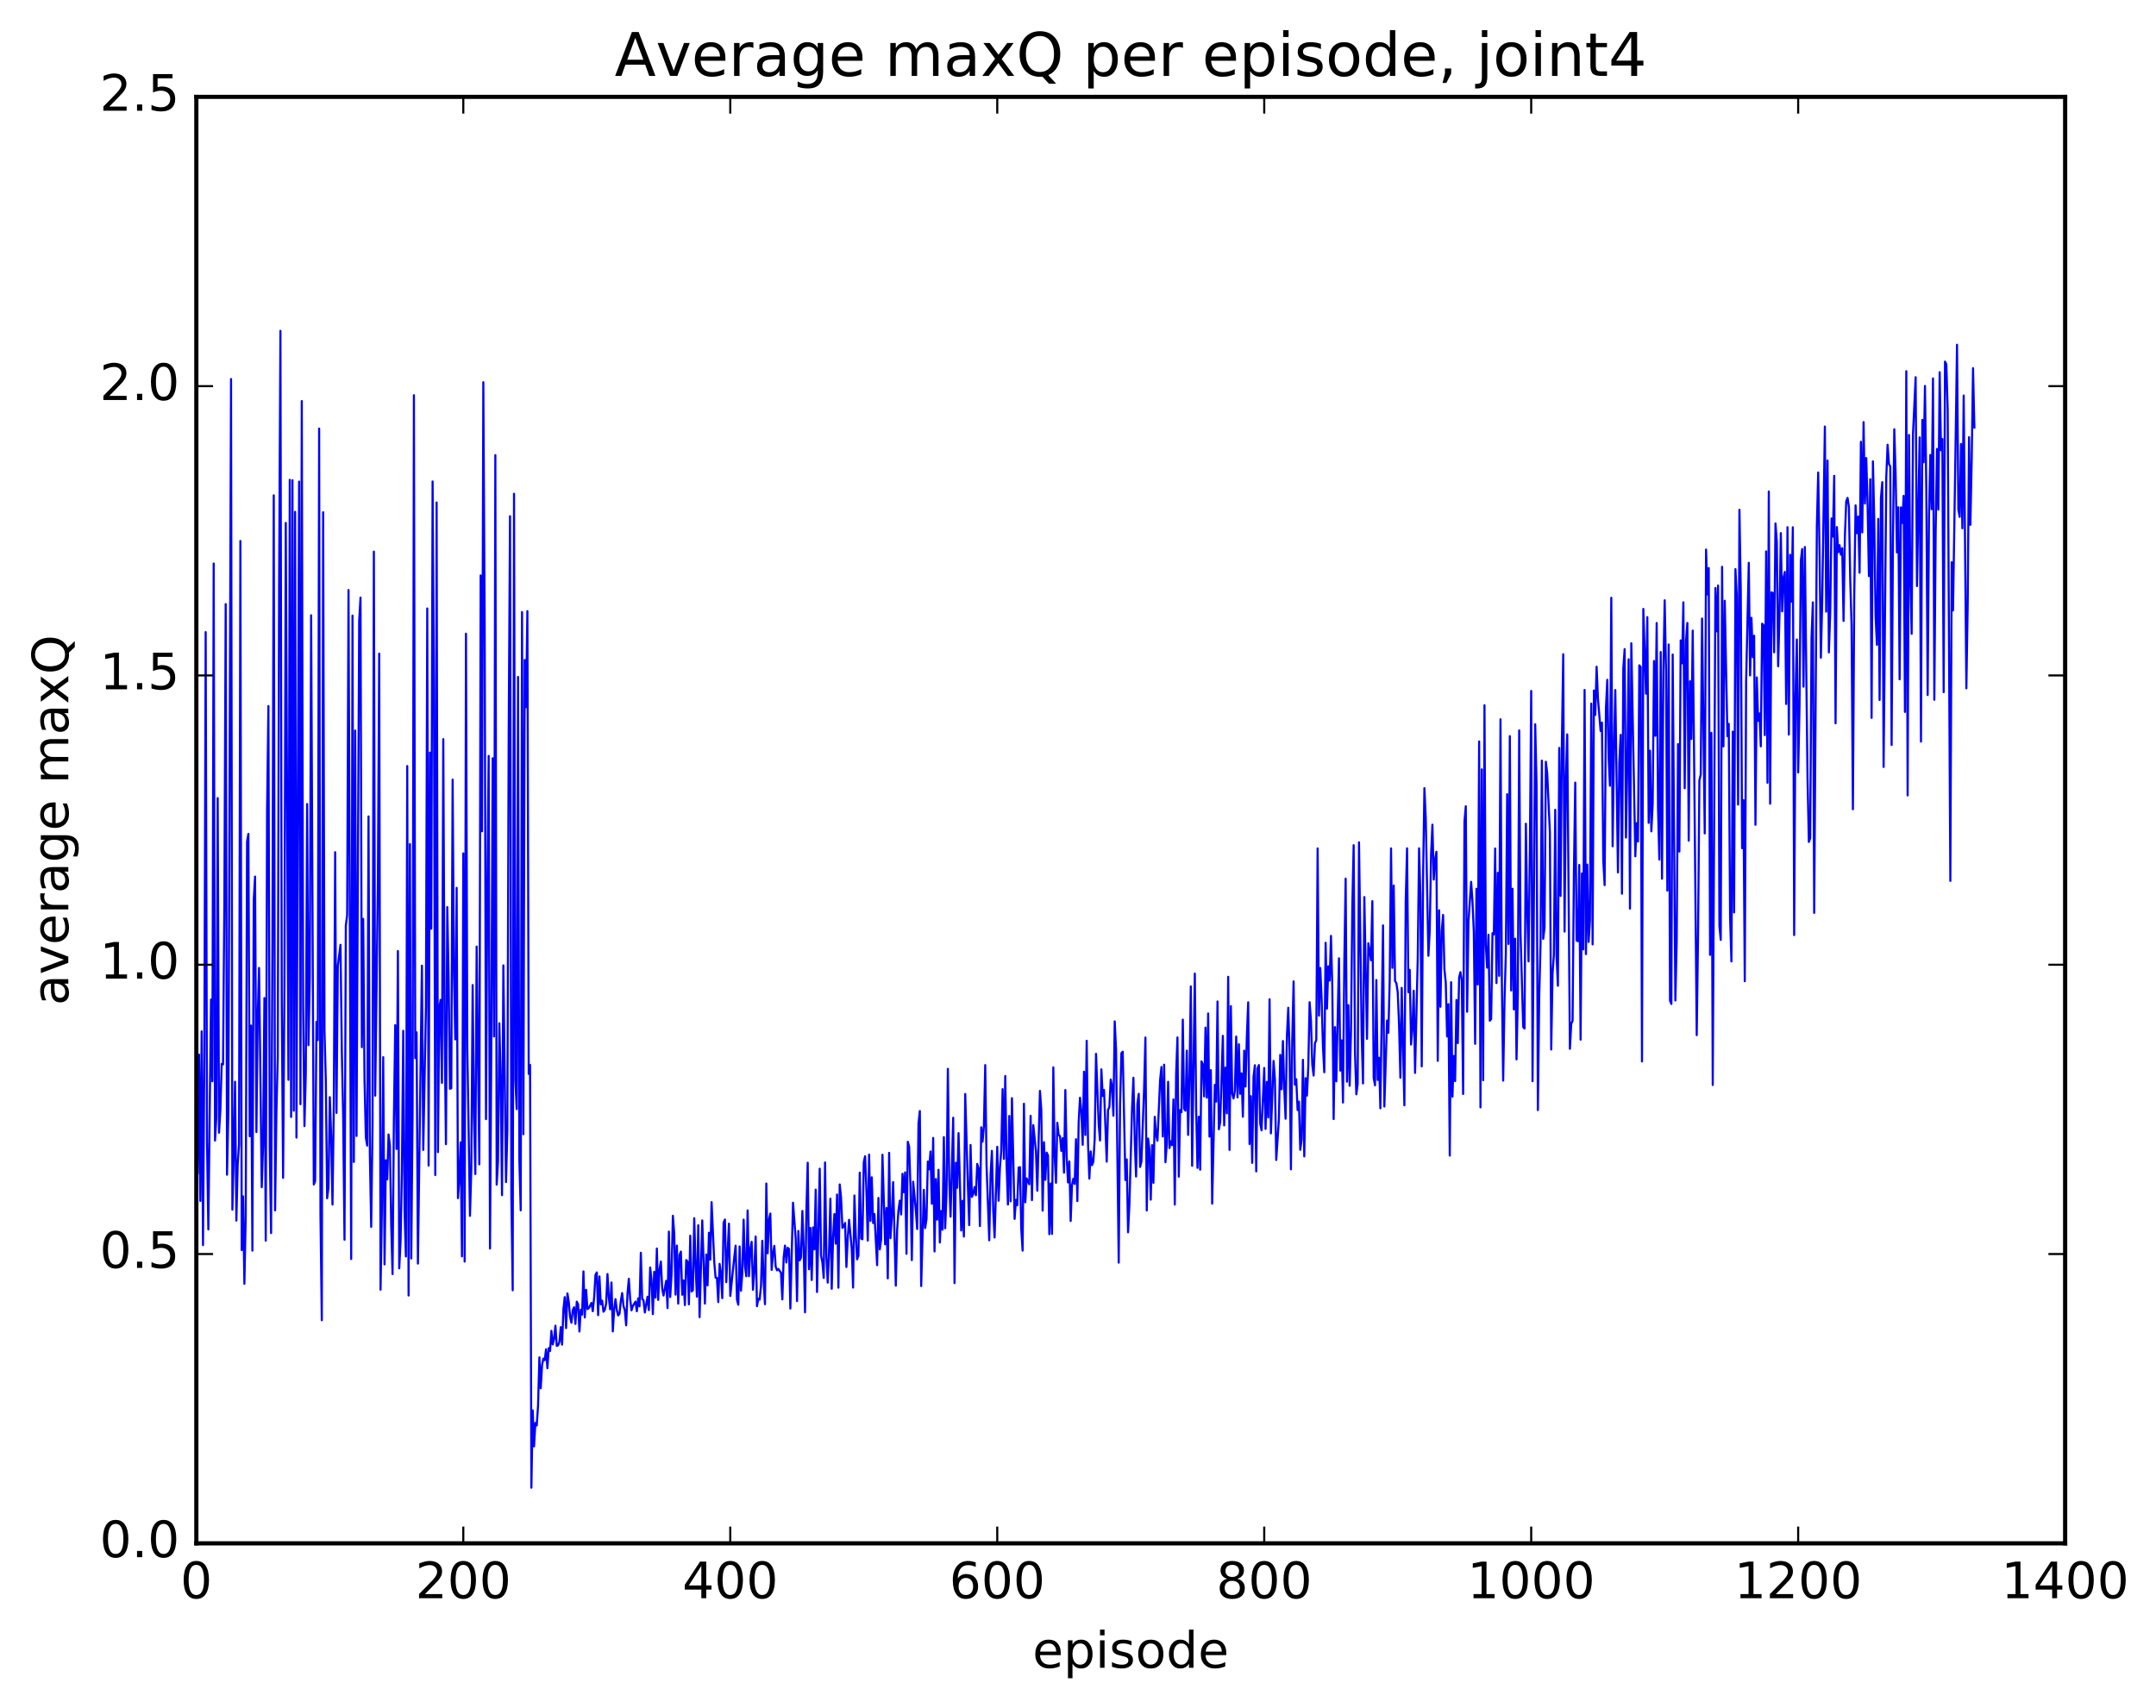 <?xml version="1.0" encoding="utf-8" standalone="no"?>
<!DOCTYPE svg PUBLIC "-//W3C//DTD SVG 1.1//EN"
  "http://www.w3.org/Graphics/SVG/1.1/DTD/svg11.dtd">
<!-- Created with matplotlib (http://matplotlib.org/) -->
<svg height="408pt" version="1.1" viewBox="0 0 515 408" width="515pt" xmlns="http://www.w3.org/2000/svg" xmlns:xlink="http://www.w3.org/1999/xlink">
 <defs>
  <style type="text/css">
*{stroke-linecap:butt;stroke-linejoin:round;stroke-miterlimit:100000;}
  </style>
 </defs>
 <g id="figure_1">
  <g id="patch_1">
   <path d="M 0 408.169 
L 515.768 408.169 
L 515.768 0 
L 0 0 
z
" style="fill:#ffffff;"/>
  </g>
  <g id="axes_1">
   <g id="patch_2">
    <path d="M 46.898 368.742 
L 493.298 368.742 
L 493.298 23.142 
L 46.898 23.142 
z
" style="fill:#ffffff;"/>
   </g>
   <g id="line2d_1">
    <path clip-path="url(#pce8f75bda6)" d="M 47.216 280.3 
L 47.535 251.983 
L 47.854 286.938 
L 48.173 246.424 
L 48.492 297.493 
L 48.811 251.693 
L 49.13 151.022 
L 49.448 272.758 
L 49.767 293.746 
L 50.405 238.815 
L 50.724 258.342 
L 51.043 134.637 
L 51.361 272.51 
L 51.68 266.927 
L 51.999 190.68 
L 52.318 270.637 
L 52.637 265.263 
L 52.956 254.194 
L 53.275 254.327 
L 53.593 215.343 
L 53.912 144.331 
L 54.231 280.675 
L 54.55 265.493 
L 55.188 90.557 
L 55.507 289.016 
L 55.825 276.314 
L 56.144 258.457 
L 56.463 291.636 
L 56.782 278.141 
L 57.101 273.379 
L 57.42 129.253 
L 57.739 298.674 
L 58.057 285.845 
L 58.376 306.734 
L 58.695 290.704 
L 59.014 201.081 
L 59.333 199.235 
L 59.652 271.481 
L 59.971 245.04 
L 60.289 298.804 
L 60.608 214.969 
L 60.927 209.434 
L 61.246 270.476 
L 61.565 242.487 
L 61.884 231.274 
L 62.522 283.659 
L 62.84 273.695 
L 63.159 238.463 
L 63.478 296.429 
L 63.797 193.623 
L 64.116 168.689 
L 64.435 274.569 
L 64.754 294.616 
L 65.072 225.653 
L 65.391 118.338 
L 65.71 289.179 
L 66.029 265.607 
L 66.348 252.481 
L 66.667 140.086 
L 66.986 79.052 
L 67.304 239.49 
L 67.623 281.411 
L 67.942 235.788 
L 68.261 124.935 
L 68.899 257.997 
L 69.218 114.644 
L 69.536 266.868 
L 69.855 114.729 
L 70.174 265.373 
L 70.493 122.293 
L 70.812 271.797 
L 71.45 115.074 
L 71.768 263.819 
L 72.087 95.828 
L 72.406 240.291 
L 72.725 269.056 
L 73.044 256.415 
L 73.363 192.108 
L 73.681 249.712 
L 74 233.507 
L 74.319 147.009 
L 74.957 282.993 
L 75.276 282.208 
L 75.595 244.159 
L 75.913 248.526 
L 76.232 102.397 
L 76.551 290.239 
L 76.87 315.442 
L 77.189 122.386 
L 77.508 246.267 
L 77.827 258.24 
L 78.145 286.299 
L 78.464 283.71 
L 78.783 262.137 
L 79.102 271.355 
L 79.421 287.799 
L 79.74 263.948 
L 80.059 203.615 
L 80.377 265.902 
L 80.696 230.818 
L 81.334 225.732 
L 81.653 251.304 
L 81.972 266.658 
L 82.291 296.201 
L 82.609 221.184 
L 82.928 218.575 
L 83.247 140.972 
L 83.885 300.814 
L 84.204 147.083 
L 84.523 277.621 
L 84.841 174.554 
L 85.16 271.41 
L 85.798 148.34 
L 86.117 142.775 
L 86.436 250.205 
L 86.755 219.544 
L 87.073 258.043 
L 87.392 271.787 
L 87.711 273.715 
L 88.03 195.063 
L 88.349 275.832 
L 88.668 293.135 
L 88.987 268.859 
L 89.305 131.795 
L 89.624 261.779 
L 90.262 211.215 
L 90.581 156.166 
L 90.9 308.148 
L 91.219 289.009 
L 91.537 252.59 
L 91.856 302.091 
L 92.175 277.219 
L 92.494 281.786 
L 92.813 271.05 
L 93.132 273.673 
L 93.451 292.708 
L 93.769 304.415 
L 94.088 267.312 
L 94.407 244.931 
L 94.726 274.524 
L 95.045 227.229 
L 95.364 303.041 
L 95.683 296.621 
L 96.001 280.066 
L 96.32 246.279 
L 96.639 289.298 
L 96.958 300.204 
L 97.277 183.025 
L 97.596 309.526 
L 97.915 201.681 
L 98.234 300.677 
L 98.552 266.142 
L 98.871 94.427 
L 99.19 252.808 
L 99.509 246.658 
L 99.828 301.904 
L 100.784 230.727 
L 101.103 274.748 
L 101.741 240.557 
L 102.06 145.378 
L 102.379 278.478 
L 102.698 179.814 
L 103.016 221.902 
L 103.335 115.038 
L 103.654 164.057 
L 103.973 280.745 
L 104.292 120.056 
L 104.611 275.275 
L 104.93 240.794 
L 105.248 238.91 
L 105.567 258.721 
L 105.886 176.597 
L 106.205 245.375 
L 106.524 273.369 
L 106.843 216.726 
L 107.162 233.94 
L 107.48 260.131 
L 107.799 260.015 
L 108.118 186.262 
L 108.437 232.708 
L 108.756 248.345 
L 109.075 212.129 
L 109.394 286.272 
L 109.712 281.579 
L 110.031 272.929 
L 110.35 300.181 
L 110.669 203.891 
L 110.988 301.421 
L 111.307 151.403 
L 111.626 250.416 
L 112.263 290.5 
L 112.582 279.274 
L 112.901 235.364 
L 113.22 266.895 
L 113.539 280.511 
L 113.858 226.156 
L 114.495 278.183 
L 114.814 137.489 
L 115.133 198.618 
L 115.452 91.318 
L 115.771 149.371 
L 116.09 267.393 
L 116.408 212.782 
L 116.727 180.608 
L 117.046 298.298 
L 117.365 248.858 
L 117.684 181.175 
L 118.003 247.636 
L 118.322 108.738 
L 118.64 283.041 
L 118.959 277.469 
L 119.278 244.479 
L 119.597 257.837 
L 119.916 285.557 
L 120.235 230.655 
L 120.872 282.429 
L 121.191 269.984 
L 121.51 175.319 
L 121.829 123.333 
L 122.148 285.672 
L 122.467 308.277 
L 122.785 117.974 
L 123.104 257.996 
L 123.423 264.991 
L 123.742 161.74 
L 124.061 277.212 
L 124.38 289.175 
L 124.699 146.236 
L 125.017 270.99 
L 125.336 157.683 
L 125.655 168.961 
L 125.974 146.007 
L 126.293 256.576 
L 126.612 254.438 
L 126.931 355.456 
L 127.249 336.97 
L 127.568 345.583 
L 127.887 339.969 
L 128.206 340.583 
L 128.525 335.871 
L 128.844 324.308 
L 129.163 331.696 
L 129.482 326.132 
L 129.8 324.6 
L 130.119 324.974 
L 130.438 322.382 
L 130.757 326.896 
L 131.076 322.095 
L 131.395 322.79 
L 131.714 317.967 
L 132.032 321.218 
L 132.351 319.909 
L 132.67 316.741 
L 132.989 321.574 
L 133.308 321.429 
L 133.627 320.624 
L 133.946 317.09 
L 134.264 321.272 
L 134.583 312.825 
L 134.902 309.914 
L 135.221 317.328 
L 135.54 309.034 
L 135.859 311.019 
L 136.178 314.648 
L 136.496 316.036 
L 136.815 313.046 
L 137.134 312.338 
L 137.453 316.322 
L 137.772 311.006 
L 138.091 311.608 
L 138.41 318.128 
L 138.728 312.904 
L 139.047 314.104 
L 139.366 303.764 
L 139.685 314.78 
L 140.004 308.168 
L 140.323 312.772 
L 140.642 312.546 
L 141.279 311.301 
L 141.598 313.283 
L 141.917 310.004 
L 142.236 304.618 
L 142.555 304.013 
L 142.874 314.224 
L 143.192 304.978 
L 143.511 311.633 
L 143.83 310.756 
L 144.149 313.406 
L 144.468 312.962 
L 144.787 311.461 
L 145.106 304.397 
L 145.424 309.955 
L 145.743 312.819 
L 146.062 306.42 
L 146.381 318.111 
L 146.7 312.873 
L 147.019 310.398 
L 147.338 313.044 
L 147.656 314.286 
L 147.975 313.905 
L 148.294 310.856 
L 148.613 308.951 
L 148.932 312.063 
L 149.251 313.033 
L 149.57 316.648 
L 149.888 309.124 
L 150.207 305.534 
L 150.526 310.285 
L 150.845 313.084 
L 151.164 312.04 
L 151.802 310.984 
L 152.12 313.293 
L 152.439 310.212 
L 152.758 312.121 
L 153.077 299.321 
L 153.396 310.388 
L 153.715 310.647 
L 154.034 313.585 
L 154.671 309.827 
L 154.99 313.022 
L 155.309 302.844 
L 155.628 305.85 
L 155.947 313.979 
L 156.266 303.879 
L 156.584 310.048 
L 156.903 298.309 
L 157.222 310.58 
L 157.541 303.246 
L 157.86 301.41 
L 158.179 307.922 
L 158.498 309.534 
L 159.135 306.014 
L 159.454 312.529 
L 159.773 294.264 
L 160.092 309.888 
L 160.411 304.482 
L 160.73 290.48 
L 161.048 294.665 
L 161.367 309.314 
L 161.686 297.596 
L 162.005 311.47 
L 162.324 299.825 
L 162.643 299.033 
L 162.962 309.345 
L 163.28 305.925 
L 163.599 311.821 
L 163.918 301.052 
L 164.237 301.413 
L 164.556 311.639 
L 164.875 295.25 
L 165.194 308.562 
L 165.512 308.263 
L 165.831 291.049 
L 166.15 302.538 
L 166.469 309.808 
L 166.788 292.739 
L 167.107 314.701 
L 167.744 291.586 
L 168.382 311.463 
L 168.701 299.734 
L 169.02 307.109 
L 169.339 294.534 
L 169.657 300.961 
L 169.976 287.216 
L 170.614 301.58 
L 170.933 305.269 
L 171.252 305.322 
L 171.571 311.107 
L 171.889 301.958 
L 172.208 304.25 
L 172.527 310.167 
L 172.846 292.105 
L 173.165 291.38 
L 173.484 306.335 
L 174.121 292.369 
L 174.44 309.647 
L 175.397 300.353 
L 175.716 297.612 
L 176.035 310.491 
L 176.353 311.736 
L 176.672 297.801 
L 176.991 308.387 
L 177.31 304.238 
L 177.629 291.416 
L 177.948 302.491 
L 178.267 304.933 
L 178.585 289.192 
L 178.904 304.919 
L 179.223 298.478 
L 179.542 296.696 
L 179.861 308.168 
L 180.18 303.749 
L 180.499 295.439 
L 180.817 312.084 
L 181.136 310.291 
L 181.455 310.526 
L 181.774 307.268 
L 182.093 296.449 
L 182.412 306.27 
L 182.731 311.612 
L 183.049 282.779 
L 183.368 299.456 
L 183.687 291.454 
L 184.006 289.947 
L 184.325 303.408 
L 184.644 299.536 
L 184.963 297.668 
L 185.281 302.62 
L 185.6 303.515 
L 185.919 303.181 
L 186.557 304.098 
L 186.876 310.462 
L 187.195 300.42 
L 187.513 297.604 
L 187.832 301.646 
L 188.151 298.124 
L 188.47 298.396 
L 188.789 312.647 
L 189.427 287.358 
L 190.064 295.915 
L 190.383 310.857 
L 190.702 294.112 
L 191.021 301.127 
L 191.34 300.416 
L 191.659 289.332 
L 191.977 298.365 
L 192.296 313.54 
L 192.615 289.481 
L 192.934 277.801 
L 193.253 303.259 
L 193.572 293.384 
L 193.891 305.829 
L 194.209 293.264 
L 194.528 298.493 
L 194.847 284.237 
L 195.166 308.692 
L 195.804 279.235 
L 196.123 299.971 
L 196.441 301.612 
L 196.76 305.34 
L 197.079 277.741 
L 197.398 300.274 
L 197.717 306.448 
L 198.036 298.982 
L 198.355 286.396 
L 198.673 307.921 
L 198.992 295.861 
L 199.311 290.062 
L 199.63 297.151 
L 199.949 285.4 
L 200.268 307.658 
L 200.587 282.989 
L 200.905 286.187 
L 201.224 293.372 
L 201.543 293.014 
L 201.862 292.194 
L 202.181 302.72 
L 202.5 295.782 
L 202.819 291.432 
L 203.456 298.374 
L 203.775 307.639 
L 204.094 285.632 
L 204.413 295.028 
L 204.732 300.889 
L 205.051 299.994 
L 205.369 280.174 
L 205.688 295.934 
L 206.007 296.101 
L 206.326 277.663 
L 206.645 276.259 
L 206.964 284.544 
L 207.283 296.413 
L 207.601 275.867 
L 207.92 291.715 
L 208.239 281.285 
L 208.558 292.218 
L 208.877 290.062 
L 209.515 302.286 
L 209.833 286.216 
L 210.152 298.513 
L 210.471 296.157 
L 210.79 275.901 
L 211.428 297.296 
L 211.747 288.613 
L 212.065 305.44 
L 212.384 275.443 
L 212.703 295.829 
L 213.022 290.866 
L 213.341 282.431 
L 213.979 307.173 
L 214.298 293.837 
L 214.616 289.178 
L 214.935 286.859 
L 215.254 290.16 
L 215.573 280.452 
L 215.892 284.859 
L 216.211 280.101 
L 216.53 299.562 
L 216.848 272.806 
L 217.167 274.024 
L 217.486 283.534 
L 217.805 301.073 
L 218.124 282.349 
L 218.762 289.091 
L 219.08 293.647 
L 219.399 268.413 
L 219.718 265.449 
L 220.037 307.269 
L 220.675 284.283 
L 220.994 293.407 
L 221.312 291.227 
L 221.631 277.506 
L 221.95 279.395 
L 222.269 275.124 
L 222.588 287.602 
L 222.907 271.879 
L 223.226 299.001 
L 223.544 281.695 
L 223.863 291.402 
L 224.182 279.492 
L 224.501 296.864 
L 224.82 289.334 
L 225.139 293.808 
L 225.458 271.689 
L 225.776 293.464 
L 226.095 285.049 
L 226.414 255.37 
L 226.733 281.558 
L 227.052 290.687 
L 227.69 267.054 
L 228.008 306.568 
L 228.327 277.797 
L 228.646 283.789 
L 228.965 270.736 
L 229.603 293.999 
L 229.922 286.912 
L 230.24 295.445 
L 230.559 261.378 
L 231.197 283.367 
L 231.516 292.71 
L 231.835 273.57 
L 232.154 285.963 
L 232.472 285.267 
L 232.791 283.617 
L 233.11 285.579 
L 233.429 278.093 
L 233.748 279.11 
L 234.067 292.937 
L 234.386 269.335 
L 234.704 272.778 
L 235.023 269.028 
L 235.342 254.472 
L 235.661 278.581 
L 236.299 296.339 
L 236.618 280.552 
L 236.936 274.969 
L 237.255 289.208 
L 237.574 295.665 
L 238.212 273.997 
L 238.531 286.883 
L 238.85 279.009 
L 239.168 274.906 
L 239.487 260.226 
L 239.806 276.889 
L 240.125 257.077 
L 240.444 278.293 
L 240.763 287.803 
L 241.082 266.622 
L 241.4 287.022 
L 241.719 262.37 
L 242.357 291.232 
L 242.676 286.672 
L 242.995 287.969 
L 243.314 278.97 
L 243.632 278.868 
L 243.951 293.683 
L 244.27 298.81 
L 244.589 263.715 
L 244.908 287.259 
L 245.227 281.543 
L 245.864 282.953 
L 246.183 266.602 
L 246.502 286.737 
L 246.821 268.823 
L 247.459 275.085 
L 247.778 284.496 
L 248.415 260.641 
L 248.734 265.223 
L 249.053 289.248 
L 249.372 272.899 
L 249.691 281.894 
L 250.01 275.384 
L 250.328 276.024 
L 250.647 294.874 
L 250.966 282.757 
L 251.285 294.813 
L 251.604 255.017 
L 251.923 275.997 
L 252.242 282.595 
L 252.56 268.253 
L 252.879 271.16 
L 253.198 271.452 
L 253.517 274.972 
L 253.836 271.933 
L 254.155 280.181 
L 254.474 260.433 
L 254.792 276.224 
L 255.111 282.518 
L 255.43 277.498 
L 255.749 291.726 
L 256.068 283.141 
L 256.387 281.612 
L 256.705 282.872 
L 257.024 272.19 
L 257.343 286.966 
L 257.662 268.097 
L 257.981 262.278 
L 258.3 265.51 
L 258.619 273.524 
L 258.938 256.06 
L 259.256 271.167 
L 259.575 248.67 
L 259.894 273.186 
L 260.213 281.599 
L 260.532 275.106 
L 260.851 278.384 
L 261.17 277.527 
L 261.488 272.159 
L 261.807 251.787 
L 262.445 268.737 
L 262.764 272.49 
L 263.083 255.494 
L 263.401 261.854 
L 263.72 260.413 
L 264.358 277.551 
L 264.677 265.153 
L 264.996 264.523 
L 265.315 257.925 
L 265.634 259.493 
L 265.952 266.578 
L 266.271 244.035 
L 266.59 250.807 
L 267.228 301.68 
L 267.547 263.782 
L 267.865 251.615 
L 268.184 251.274 
L 268.822 281.939 
L 269.141 277.011 
L 269.46 294.431 
L 269.779 287.799 
L 270.416 264.729 
L 270.735 257.497 
L 271.054 272.386 
L 271.373 281.098 
L 271.692 263.739 
L 272.011 261.337 
L 272.329 278.811 
L 272.648 277.554 
L 273.286 260.194 
L 273.605 247.894 
L 273.924 289.22 
L 274.243 272.026 
L 274.562 274.576 
L 274.88 286.63 
L 275.199 273.598 
L 275.518 282.606 
L 275.837 266.83 
L 276.156 271.088 
L 276.475 272.544 
L 277.112 258.03 
L 277.431 254.933 
L 277.75 271.537 
L 278.069 254.383 
L 278.388 277.683 
L 278.707 273.325 
L 279.026 258.465 
L 279.344 274.299 
L 279.663 272.673 
L 279.982 273.591 
L 280.301 262.678 
L 280.62 287.801 
L 280.939 256.551 
L 281.257 247.864 
L 281.576 281.135 
L 281.895 265.211 
L 282.214 265.737 
L 282.533 243.613 
L 282.852 264.9 
L 283.171 265.368 
L 283.49 251.023 
L 283.808 271.157 
L 284.127 257.316 
L 284.446 235.677 
L 284.765 278.54 
L 285.403 232.613 
L 285.721 264.953 
L 286.04 279.036 
L 286.359 266.812 
L 286.678 279.467 
L 286.997 253.582 
L 287.316 254.312 
L 287.635 261.974 
L 287.954 245.524 
L 288.272 262.253 
L 288.591 242.144 
L 288.91 271.555 
L 289.229 255.679 
L 289.548 287.579 
L 290.185 259.185 
L 290.504 263.206 
L 290.823 239.273 
L 291.142 269.815 
L 291.461 268.137 
L 292.099 247.486 
L 292.418 268.894 
L 292.736 255.073 
L 293.055 266.008 
L 293.374 233.384 
L 293.693 274.745 
L 294.012 240.388 
L 294.331 261.29 
L 294.649 262.447 
L 294.968 260.672 
L 295.287 247.663 
L 295.606 262.21 
L 295.925 249.497 
L 296.244 261.341 
L 296.563 256.443 
L 296.882 266.819 
L 297.2 251.025 
L 297.519 259.607 
L 297.838 247.388 
L 298.157 239.473 
L 298.476 273.344 
L 298.795 261.902 
L 299.113 277.832 
L 299.432 257.271 
L 299.751 254.505 
L 300.07 279.876 
L 300.389 255.303 
L 300.708 254.476 
L 301.027 268.5 
L 301.346 270.062 
L 301.983 255.162 
L 302.302 269.723 
L 302.621 258.491 
L 302.94 266.995 
L 303.259 238.746 
L 303.577 270.794 
L 304.215 253.486 
L 304.534 257.847 
L 304.853 277.155 
L 305.491 267.357 
L 305.81 252.035 
L 306.128 260.264 
L 306.447 248.723 
L 306.766 260.149 
L 307.085 267.29 
L 307.404 247.576 
L 307.723 240.784 
L 308.041 251.062 
L 308.36 279.373 
L 308.679 248.413 
L 308.998 234.477 
L 309.317 259.171 
L 309.636 257.865 
L 309.955 265.223 
L 310.274 263.198 
L 310.592 274.718 
L 310.911 272.295 
L 311.23 253.219 
L 311.549 276.286 
L 311.868 257.593 
L 312.187 261.771 
L 312.505 254.95 
L 312.824 239.449 
L 313.143 243.771 
L 313.462 254.353 
L 313.781 256.972 
L 314.1 249.251 
L 314.419 248.526 
L 314.738 202.704 
L 315.056 242.665 
L 315.375 231.282 
L 315.694 238.729 
L 316.013 250.131 
L 316.332 256.19 
L 316.651 225.255 
L 316.969 240.985 
L 317.288 230.877 
L 317.607 234.278 
L 317.926 223.61 
L 318.245 235.679 
L 318.564 267.364 
L 318.883 245.403 
L 319.202 258.363 
L 319.839 228.963 
L 320.158 255.798 
L 320.477 248.564 
L 320.796 263.422 
L 321.115 229.798 
L 321.433 209.932 
L 321.752 258.435 
L 322.071 240.16 
L 322.39 259.423 
L 322.709 246.363 
L 323.028 216.365 
L 323.347 201.934 
L 323.666 251.515 
L 323.984 261.461 
L 324.303 258.984 
L 324.622 201.244 
L 325.26 247.251 
L 325.579 258.863 
L 325.897 214.336 
L 326.535 248.206 
L 326.854 225.367 
L 327.492 229.428 
L 327.811 215.307 
L 328.13 257.531 
L 328.448 259.317 
L 328.767 234.158 
L 329.086 258.04 
L 329.405 252.724 
L 329.724 264.804 
L 330.361 221.099 
L 330.68 264.373 
L 331.318 243.831 
L 331.637 246.761 
L 331.956 234.322 
L 332.275 202.7 
L 332.594 231.249 
L 332.912 211.572 
L 333.231 234.403 
L 333.55 234.898 
L 333.869 237.049 
L 334.188 244.774 
L 334.507 257.5 
L 334.825 236.037 
L 335.463 264.089 
L 335.782 215.246 
L 336.101 202.683 
L 336.42 237.078 
L 336.739 231.712 
L 337.058 249.569 
L 337.376 245.68 
L 337.695 236.712 
L 338.014 256.345 
L 338.652 229.058 
L 338.971 202.685 
L 339.289 213.868 
L 339.608 254.78 
L 339.927 209.885 
L 340.246 188.305 
L 340.565 195.354 
L 341.203 228.36 
L 341.522 222.214 
L 341.84 204.159 
L 342.159 197.033 
L 342.478 210.15 
L 342.797 205.371 
L 343.116 203.509 
L 343.435 253.472 
L 343.753 217.493 
L 344.072 240.536 
L 344.391 222.438 
L 344.71 218.604 
L 345.029 231.63 
L 345.348 234.778 
L 345.667 247.635 
L 345.986 239.916 
L 346.304 276.103 
L 346.623 234.673 
L 346.942 262.019 
L 347.261 252.293 
L 347.58 258.307 
L 347.899 238.915 
L 348.217 249.221 
L 348.536 233.58 
L 348.855 232.268 
L 349.174 234.24 
L 349.493 261.383 
L 349.812 196.35 
L 350.131 192.627 
L 350.45 241.732 
L 350.768 220.29 
L 351.406 210.692 
L 351.725 215.315 
L 352.044 222.606 
L 352.363 249.394 
L 352.682 212.357 
L 353 235.209 
L 353.319 177.15 
L 353.638 264.581 
L 353.957 183.817 
L 354.276 258.088 
L 354.595 168.498 
L 354.913 225.882 
L 355.232 231.196 
L 355.551 223.32 
L 355.87 243.875 
L 356.189 243.477 
L 356.508 222.964 
L 356.827 223.288 
L 357.146 202.729 
L 357.464 234.878 
L 357.783 208.545 
L 358.102 233.149 
L 358.421 171.862 
L 358.74 233.983 
L 359.059 258.191 
L 359.377 239.27 
L 359.696 227.897 
L 360.015 189.751 
L 360.334 225.537 
L 360.653 175.884 
L 360.972 236.653 
L 361.291 212.344 
L 361.61 241.176 
L 361.928 224.273 
L 362.247 253.116 
L 362.566 237.517 
L 362.885 174.513 
L 363.204 222.929 
L 363.841 245.393 
L 364.16 245.742 
L 364.479 196.804 
L 364.798 216.876 
L 365.117 229.7 
L 365.436 203.257 
L 365.755 165.079 
L 366.074 258.315 
L 366.711 173.036 
L 367.03 187.1 
L 367.349 265.227 
L 367.668 238.317 
L 367.987 225.495 
L 368.305 181.739 
L 368.624 224.308 
L 368.943 221.637 
L 369.262 182.006 
L 369.581 184.8 
L 370.219 198.813 
L 370.538 250.754 
L 370.856 232.571 
L 371.175 228.127 
L 371.494 193.481 
L 371.813 228.481 
L 372.132 235.523 
L 372.451 178.702 
L 372.769 214.059 
L 373.088 177.261 
L 373.407 156.315 
L 373.726 222.574 
L 374.045 185.838 
L 374.364 175.46 
L 375.002 250.588 
L 375.32 244.601 
L 375.639 243.92 
L 375.958 208.199 
L 376.277 186.991 
L 376.596 224.692 
L 376.915 224.895 
L 377.233 206.655 
L 377.552 248.405 
L 377.871 208.682 
L 378.19 226.834 
L 378.509 164.841 
L 378.828 227.963 
L 379.147 206.571 
L 379.466 225.046 
L 379.784 219.884 
L 380.103 168.116 
L 380.422 225.643 
L 380.741 164.985 
L 381.06 170.811 
L 381.379 159.3 
L 381.697 166.879 
L 382.335 174.645 
L 382.654 172.646 
L 382.973 205.56 
L 383.292 211.474 
L 383.611 169.075 
L 383.93 162.424 
L 384.248 180.977 
L 384.567 187.736 
L 384.886 142.825 
L 385.205 202.193 
L 385.524 179.559 
L 385.843 164.86 
L 386.48 208.44 
L 386.799 182.305 
L 387.118 175.579 
L 387.437 213.529 
L 387.756 159.704 
L 388.075 155.088 
L 388.394 200.108 
L 388.712 182.936 
L 389.031 157.526 
L 389.35 217.101 
L 389.669 153.69 
L 390.625 204.594 
L 390.944 196.673 
L 391.263 201.065 
L 391.582 158.963 
L 391.901 159.335 
L 392.22 253.608 
L 392.539 145.489 
L 393.176 165.753 
L 393.495 147.45 
L 393.814 196.594 
L 394.133 179.358 
L 394.452 198.631 
L 394.771 192.072 
L 395.089 157.929 
L 395.408 175.798 
L 395.727 148.851 
L 396.046 192.881 
L 396.365 205.366 
L 396.684 155.794 
L 397.003 209.943 
L 397.322 160.515 
L 397.64 143.423 
L 397.959 160.202 
L 398.278 212.79 
L 398.597 153.982 
L 398.916 239.108 
L 399.235 239.876 
L 399.553 156.38 
L 400.191 239.027 
L 400.51 224.822 
L 400.829 177.788 
L 401.148 203.456 
L 401.467 153.009 
L 401.786 158.477 
L 402.104 143.906 
L 402.423 188.331 
L 402.742 153.056 
L 403.061 148.838 
L 403.38 200.856 
L 403.699 162.756 
L 404.017 176.552 
L 404.336 150.671 
L 404.655 179.519 
L 405.293 247.319 
L 405.612 223.127 
L 405.931 186.449 
L 406.25 185.054 
L 406.568 147.787 
L 407.206 199.124 
L 407.525 131.302 
L 407.844 142.034 
L 408.163 135.717 
L 408.481 228.141 
L 408.8 175.089 
L 409.119 259.229 
L 409.757 140.49 
L 410.076 150.84 
L 410.395 139.889 
L 410.714 221.262 
L 411.032 224.563 
L 411.351 135.424 
L 411.67 178.339 
L 411.989 143.542 
L 412.627 175.899 
L 412.945 172.948 
L 413.264 219.139 
L 413.583 229.716 
L 413.902 174.808 
L 414.221 218.002 
L 414.54 135.979 
L 414.859 142.228 
L 415.178 192.237 
L 415.496 121.792 
L 415.815 140.938 
L 416.134 202.662 
L 416.453 191.16 
L 416.772 234.43 
L 417.091 162.832 
L 417.728 134.472 
L 418.047 161.381 
L 418.366 147.609 
L 418.685 157.029 
L 419.004 151.883 
L 419.323 197.061 
L 419.642 161.857 
L 419.96 172.22 
L 420.279 170.458 
L 420.598 178.323 
L 420.917 149.015 
L 421.236 149.321 
L 421.555 175.639 
L 421.873 131.74 
L 422.192 187.018 
L 422.511 117.431 
L 422.83 192.026 
L 423.149 141.506 
L 423.468 141.69 
L 423.787 155.855 
L 424.106 125.066 
L 424.424 129.441 
L 424.743 159.186 
L 425.062 146.943 
L 425.381 127.375 
L 425.7 146.074 
L 426.019 138.065 
L 426.337 136.644 
L 426.656 168.199 
L 426.975 125.963 
L 427.294 175.501 
L 427.613 132.552 
L 427.932 143.748 
L 428.251 125.979 
L 428.57 223.412 
L 428.888 166.48 
L 429.207 152.792 
L 429.526 184.564 
L 429.845 168.911 
L 430.164 133.936 
L 430.483 131.188 
L 430.801 164.056 
L 431.12 130.703 
L 431.758 185.678 
L 432.077 201.154 
L 432.396 200.274 
L 432.715 152.448 
L 433.034 143.917 
L 433.352 218.107 
L 433.99 125.804 
L 434.309 112.886 
L 434.628 131.637 
L 434.947 157.141 
L 435.265 143.802 
L 435.903 101.905 
L 436.222 146.146 
L 436.541 110.034 
L 436.86 155.866 
L 437.179 146.514 
L 437.498 123.879 
L 437.816 128.215 
L 438.135 113.693 
L 438.454 172.814 
L 438.773 125.938 
L 439.092 131.959 
L 439.411 130.264 
L 439.729 132.54 
L 440.048 130.965 
L 440.367 148.349 
L 440.686 128.088 
L 441.005 119.775 
L 441.324 118.956 
L 441.643 121.138 
L 441.962 138.56 
L 442.28 149.331 
L 442.599 193.349 
L 442.918 142.347 
L 443.237 120.745 
L 443.556 127.392 
L 443.875 123.427 
L 444.193 136.832 
L 444.512 105.553 
L 444.831 127.202 
L 445.15 100.849 
L 445.469 120.307 
L 445.788 109.435 
L 446.107 120.48 
L 446.425 137.648 
L 446.744 114.499 
L 447.063 171.514 
L 447.382 110.223 
L 447.701 124.377 
L 448.02 147.317 
L 448.339 154.058 
L 448.658 123.991 
L 448.976 167.241 
L 449.295 119.033 
L 449.614 115.21 
L 449.933 183.24 
L 450.571 114.012 
L 450.889 106.261 
L 451.208 110.837 
L 451.527 111.47 
L 451.846 178.004 
L 452.165 129.489 
L 452.484 102.565 
L 452.803 113.182 
L 453.122 131.98 
L 453.44 121.199 
L 453.759 162.311 
L 454.078 121.232 
L 454.397 124.948 
L 454.716 118.47 
L 455.035 170.1 
L 455.353 88.684 
L 455.672 190.043 
L 455.991 103.923 
L 456.31 137.704 
L 456.629 151.432 
L 456.948 103.78 
L 457.586 90.123 
L 457.904 140.022 
L 458.542 104.503 
L 458.861 177.193 
L 459.18 100.316 
L 459.499 110.45 
L 459.817 92.209 
L 460.136 116.953 
L 460.455 166.052 
L 460.774 123.338 
L 461.093 108.707 
L 461.412 121.66 
L 461.731 90.41 
L 462.05 167.192 
L 462.368 127.069 
L 462.687 107.261 
L 463.006 121.755 
L 463.325 88.926 
L 463.644 107.573 
L 463.963 104.89 
L 464.281 165.379 
L 464.6 86.397 
L 464.919 87.042 
L 465.238 97.802 
L 465.876 210.469 
L 466.195 134.33 
L 466.514 145.855 
L 467.151 104.504 
L 467.47 82.363 
L 467.789 121.779 
L 468.108 123.497 
L 468.427 106.072 
L 468.745 126.218 
L 469.064 94.491 
L 469.702 164.457 
L 470.021 144.192 
L 470.34 104.45 
L 470.659 125.394 
L 470.978 109.726 
L 471.296 87.972 
L 471.615 102.164 
L 471.615 102.164 
" style="fill:none;stroke:#0000ff;stroke-linecap:square;stroke-width:0.5;"/>
   </g>
   <g id="patch_3">
    <path d="M 46.898 368.742 
L 493.298 368.742 
" style="fill:none;stroke:#000000;stroke-linecap:square;stroke-linejoin:miter;"/>
   </g>
   <g id="patch_4">
    <path d="M 46.898 23.142 
L 493.298 23.142 
" style="fill:none;stroke:#000000;stroke-linecap:square;stroke-linejoin:miter;"/>
   </g>
   <g id="patch_5">
    <path d="M 493.298 368.742 
L 493.298 23.142 
" style="fill:none;stroke:#000000;stroke-linecap:square;stroke-linejoin:miter;"/>
   </g>
   <g id="patch_6">
    <path d="M 46.898 368.742 
L 46.898 23.142 
" style="fill:none;stroke:#000000;stroke-linecap:square;stroke-linejoin:miter;"/>
   </g>
   <g id="matplotlib.axis_1">
    <g id="xtick_1">
     <g id="line2d_2">
      <defs>
       <path d="M 0 0 
L 0 -4 
" id="m5fe51f5323" style="stroke:#000000;stroke-width:0.5;"/>
      </defs>
      <g>
       <use style="stroke:#000000;stroke-width:0.5;" x="46.898" xlink:href="#m5fe51f5323" y="368.742"/>
      </g>
     </g>
     <g id="line2d_3">
      <defs>
       <path d="M 0 0 
L 0 4 
" id="m60f5489c53" style="stroke:#000000;stroke-width:0.5;"/>
      </defs>
      <g>
       <use style="stroke:#000000;stroke-width:0.5;" x="46.898" xlink:href="#m60f5489c53" y="23.142"/>
      </g>
     </g>
     <g id="text_1">
      <!-- 0 -->
      <defs>
       <path d="M 31.781 66.406 
Q 24.172 66.406 20.328 58.906 
Q 16.5 51.422 16.5 36.375 
Q 16.5 21.391 20.328 13.891 
Q 24.172 6.391 31.781 6.391 
Q 39.453 6.391 43.281 13.891 
Q 47.125 21.391 47.125 36.375 
Q 47.125 51.422 43.281 58.906 
Q 39.453 66.406 31.781 66.406 
M 31.781 74.219 
Q 44.047 74.219 50.516 64.516 
Q 56.984 54.828 56.984 36.375 
Q 56.984 17.969 50.516 8.266 
Q 44.047 -1.422 31.781 -1.422 
Q 19.531 -1.422 13.062 8.266 
Q 6.594 17.969 6.594 36.375 
Q 6.594 54.828 13.062 64.516 
Q 19.531 74.219 31.781 74.219 
" id="BitstreamVeraSans-Roman-30"/>
      </defs>
      <g transform="translate(43.08 381.86)scale(0.12 -0.12)">
       <use xlink:href="#BitstreamVeraSans-Roman-30"/>
      </g>
     </g>
    </g>
    <g id="xtick_2">
     <g id="line2d_4">
      <g>
       <use style="stroke:#000000;stroke-width:0.5;" x="110.669" xlink:href="#m5fe51f5323" y="368.742"/>
      </g>
     </g>
     <g id="line2d_5">
      <g>
       <use style="stroke:#000000;stroke-width:0.5;" x="110.669" xlink:href="#m60f5489c53" y="23.142"/>
      </g>
     </g>
     <g id="text_2">
      <!-- 200 -->
      <defs>
       <path d="M 19.188 8.297 
L 53.609 8.297 
L 53.609 0 
L 7.328 0 
L 7.328 8.297 
Q 12.938 14.109 22.625 23.891 
Q 32.328 33.688 34.812 36.531 
Q 39.547 41.844 41.422 45.531 
Q 43.312 49.219 43.312 52.781 
Q 43.312 58.594 39.234 62.25 
Q 35.156 65.922 28.609 65.922 
Q 23.969 65.922 18.812 64.312 
Q 13.672 62.703 7.812 59.422 
L 7.812 69.391 
Q 13.766 71.781 18.938 73 
Q 24.125 74.219 28.422 74.219 
Q 39.75 74.219 46.484 68.547 
Q 53.219 62.891 53.219 53.422 
Q 53.219 48.922 51.531 44.891 
Q 49.859 40.875 45.406 35.406 
Q 44.188 33.984 37.641 27.219 
Q 31.109 20.453 19.188 8.297 
" id="BitstreamVeraSans-Roman-32"/>
      </defs>
      <g transform="translate(99.216 381.86)scale(0.12 -0.12)">
       <use xlink:href="#BitstreamVeraSans-Roman-32"/>
       <use x="63.623" xlink:href="#BitstreamVeraSans-Roman-30"/>
       <use x="127.246" xlink:href="#BitstreamVeraSans-Roman-30"/>
      </g>
     </g>
    </g>
    <g id="xtick_3">
     <g id="line2d_6">
      <g>
       <use style="stroke:#000000;stroke-width:0.5;" x="174.44" xlink:href="#m5fe51f5323" y="368.742"/>
      </g>
     </g>
     <g id="line2d_7">
      <g>
       <use style="stroke:#000000;stroke-width:0.5;" x="174.44" xlink:href="#m60f5489c53" y="23.142"/>
      </g>
     </g>
     <g id="text_3">
      <!-- 400 -->
      <defs>
       <path d="M 37.797 64.312 
L 12.891 25.391 
L 37.797 25.391 
z
M 35.203 72.906 
L 47.609 72.906 
L 47.609 25.391 
L 58.016 25.391 
L 58.016 17.188 
L 47.609 17.188 
L 47.609 0 
L 37.797 0 
L 37.797 17.188 
L 4.891 17.188 
L 4.891 26.703 
z
" id="BitstreamVeraSans-Roman-34"/>
      </defs>
      <g transform="translate(162.988 381.86)scale(0.12 -0.12)">
       <use xlink:href="#BitstreamVeraSans-Roman-34"/>
       <use x="63.623" xlink:href="#BitstreamVeraSans-Roman-30"/>
       <use x="127.246" xlink:href="#BitstreamVeraSans-Roman-30"/>
      </g>
     </g>
    </g>
    <g id="xtick_4">
     <g id="line2d_8">
      <g>
       <use style="stroke:#000000;stroke-width:0.5;" x="238.212" xlink:href="#m5fe51f5323" y="368.742"/>
      </g>
     </g>
     <g id="line2d_9">
      <g>
       <use style="stroke:#000000;stroke-width:0.5;" x="238.212" xlink:href="#m60f5489c53" y="23.142"/>
      </g>
     </g>
     <g id="text_4">
      <!-- 600 -->
      <defs>
       <path d="M 33.016 40.375 
Q 26.375 40.375 22.484 35.828 
Q 18.609 31.297 18.609 23.391 
Q 18.609 15.531 22.484 10.953 
Q 26.375 6.391 33.016 6.391 
Q 39.656 6.391 43.531 10.953 
Q 47.406 15.531 47.406 23.391 
Q 47.406 31.297 43.531 35.828 
Q 39.656 40.375 33.016 40.375 
M 52.594 71.297 
L 52.594 62.312 
Q 48.875 64.062 45.094 64.984 
Q 41.312 65.922 37.594 65.922 
Q 27.828 65.922 22.672 59.328 
Q 17.531 52.734 16.797 39.406 
Q 19.672 43.656 24.016 45.922 
Q 28.375 48.188 33.594 48.188 
Q 44.578 48.188 50.953 41.516 
Q 57.328 34.859 57.328 23.391 
Q 57.328 12.156 50.688 5.359 
Q 44.047 -1.422 33.016 -1.422 
Q 20.359 -1.422 13.672 8.266 
Q 6.984 17.969 6.984 36.375 
Q 6.984 53.656 15.188 63.938 
Q 23.391 74.219 37.203 74.219 
Q 40.922 74.219 44.703 73.484 
Q 48.484 72.75 52.594 71.297 
" id="BitstreamVeraSans-Roman-36"/>
      </defs>
      <g transform="translate(226.759 381.86)scale(0.12 -0.12)">
       <use xlink:href="#BitstreamVeraSans-Roman-36"/>
       <use x="63.623" xlink:href="#BitstreamVeraSans-Roman-30"/>
       <use x="127.246" xlink:href="#BitstreamVeraSans-Roman-30"/>
      </g>
     </g>
    </g>
    <g id="xtick_5">
     <g id="line2d_10">
      <g>
       <use style="stroke:#000000;stroke-width:0.5;" x="301.983" xlink:href="#m5fe51f5323" y="368.742"/>
      </g>
     </g>
     <g id="line2d_11">
      <g>
       <use style="stroke:#000000;stroke-width:0.5;" x="301.983" xlink:href="#m60f5489c53" y="23.142"/>
      </g>
     </g>
     <g id="text_5">
      <!-- 800 -->
      <defs>
       <path d="M 31.781 34.625 
Q 24.75 34.625 20.719 30.859 
Q 16.703 27.094 16.703 20.516 
Q 16.703 13.922 20.719 10.156 
Q 24.75 6.391 31.781 6.391 
Q 38.812 6.391 42.859 10.172 
Q 46.922 13.969 46.922 20.516 
Q 46.922 27.094 42.891 30.859 
Q 38.875 34.625 31.781 34.625 
M 21.922 38.812 
Q 15.578 40.375 12.031 44.719 
Q 8.5 49.078 8.5 55.328 
Q 8.5 64.062 14.719 69.141 
Q 20.953 74.219 31.781 74.219 
Q 42.672 74.219 48.875 69.141 
Q 55.078 64.062 55.078 55.328 
Q 55.078 49.078 51.531 44.719 
Q 48 40.375 41.703 38.812 
Q 48.828 37.156 52.797 32.312 
Q 56.781 27.484 56.781 20.516 
Q 56.781 9.906 50.312 4.234 
Q 43.844 -1.422 31.781 -1.422 
Q 19.734 -1.422 13.25 4.234 
Q 6.781 9.906 6.781 20.516 
Q 6.781 27.484 10.781 32.312 
Q 14.797 37.156 21.922 38.812 
M 18.312 54.391 
Q 18.312 48.734 21.844 45.562 
Q 25.391 42.391 31.781 42.391 
Q 38.141 42.391 41.719 45.562 
Q 45.312 48.734 45.312 54.391 
Q 45.312 60.062 41.719 63.234 
Q 38.141 66.406 31.781 66.406 
Q 25.391 66.406 21.844 63.234 
Q 18.312 60.062 18.312 54.391 
" id="BitstreamVeraSans-Roman-38"/>
      </defs>
      <g transform="translate(290.531 381.86)scale(0.12 -0.12)">
       <use xlink:href="#BitstreamVeraSans-Roman-38"/>
       <use x="63.623" xlink:href="#BitstreamVeraSans-Roman-30"/>
       <use x="127.246" xlink:href="#BitstreamVeraSans-Roman-30"/>
      </g>
     </g>
    </g>
    <g id="xtick_6">
     <g id="line2d_12">
      <g>
       <use style="stroke:#000000;stroke-width:0.5;" x="365.755" xlink:href="#m5fe51f5323" y="368.742"/>
      </g>
     </g>
     <g id="line2d_13">
      <g>
       <use style="stroke:#000000;stroke-width:0.5;" x="365.755" xlink:href="#m60f5489c53" y="23.142"/>
      </g>
     </g>
     <g id="text_6">
      <!-- 1000 -->
      <defs>
       <path d="M 12.406 8.297 
L 28.516 8.297 
L 28.516 63.922 
L 10.984 60.406 
L 10.984 69.391 
L 28.422 72.906 
L 38.281 72.906 
L 38.281 8.297 
L 54.391 8.297 
L 54.391 0 
L 12.406 0 
z
" id="BitstreamVeraSans-Roman-31"/>
      </defs>
      <g transform="translate(350.485 381.86)scale(0.12 -0.12)">
       <use xlink:href="#BitstreamVeraSans-Roman-31"/>
       <use x="63.623" xlink:href="#BitstreamVeraSans-Roman-30"/>
       <use x="127.246" xlink:href="#BitstreamVeraSans-Roman-30"/>
       <use x="190.869" xlink:href="#BitstreamVeraSans-Roman-30"/>
      </g>
     </g>
    </g>
    <g id="xtick_7">
     <g id="line2d_14">
      <g>
       <use style="stroke:#000000;stroke-width:0.5;" x="429.526" xlink:href="#m5fe51f5323" y="368.742"/>
      </g>
     </g>
     <g id="line2d_15">
      <g>
       <use style="stroke:#000000;stroke-width:0.5;" x="429.526" xlink:href="#m60f5489c53" y="23.142"/>
      </g>
     </g>
     <g id="text_7">
      <!-- 1200 -->
      <g transform="translate(414.256 381.86)scale(0.12 -0.12)">
       <use xlink:href="#BitstreamVeraSans-Roman-31"/>
       <use x="63.623" xlink:href="#BitstreamVeraSans-Roman-32"/>
       <use x="127.246" xlink:href="#BitstreamVeraSans-Roman-30"/>
       <use x="190.869" xlink:href="#BitstreamVeraSans-Roman-30"/>
      </g>
     </g>
    </g>
    <g id="xtick_8">
     <g id="line2d_16">
      <g>
       <use style="stroke:#000000;stroke-width:0.5;" x="493.298" xlink:href="#m5fe51f5323" y="368.742"/>
      </g>
     </g>
     <g id="line2d_17">
      <g>
       <use style="stroke:#000000;stroke-width:0.5;" x="493.298" xlink:href="#m60f5489c53" y="23.142"/>
      </g>
     </g>
     <g id="text_8">
      <!-- 1400 -->
      <g transform="translate(478.027 381.86)scale(0.12 -0.12)">
       <use xlink:href="#BitstreamVeraSans-Roman-31"/>
       <use x="63.623" xlink:href="#BitstreamVeraSans-Roman-34"/>
       <use x="127.246" xlink:href="#BitstreamVeraSans-Roman-30"/>
       <use x="190.869" xlink:href="#BitstreamVeraSans-Roman-30"/>
      </g>
     </g>
    </g>
    <g id="text_9">
     <!-- episode -->
     <defs>
      <path d="M 56.203 29.594 
L 56.203 25.203 
L 14.891 25.203 
Q 15.484 15.922 20.484 11.062 
Q 25.484 6.203 34.422 6.203 
Q 39.594 6.203 44.453 7.469 
Q 49.312 8.734 54.109 11.281 
L 54.109 2.781 
Q 49.266 0.734 44.188 -0.344 
Q 39.109 -1.422 33.891 -1.422 
Q 20.797 -1.422 13.156 6.188 
Q 5.516 13.812 5.516 26.812 
Q 5.516 40.234 12.766 48.109 
Q 20.016 56 32.328 56 
Q 43.359 56 49.781 48.891 
Q 56.203 41.797 56.203 29.594 
M 47.219 32.234 
Q 47.125 39.594 43.094 43.984 
Q 39.062 48.391 32.422 48.391 
Q 24.906 48.391 20.391 44.141 
Q 15.875 39.891 15.188 32.172 
z
" id="BitstreamVeraSans-Roman-65"/>
      <path d="M 45.406 46.391 
L 45.406 75.984 
L 54.391 75.984 
L 54.391 0 
L 45.406 0 
L 45.406 8.203 
Q 42.578 3.328 38.25 0.953 
Q 33.938 -1.422 27.875 -1.422 
Q 17.969 -1.422 11.734 6.484 
Q 5.516 14.406 5.516 27.297 
Q 5.516 40.188 11.734 48.094 
Q 17.969 56 27.875 56 
Q 33.938 56 38.25 53.625 
Q 42.578 51.266 45.406 46.391 
M 14.797 27.297 
Q 14.797 17.391 18.875 11.75 
Q 22.953 6.109 30.078 6.109 
Q 37.203 6.109 41.297 11.75 
Q 45.406 17.391 45.406 27.297 
Q 45.406 37.203 41.297 42.844 
Q 37.203 48.484 30.078 48.484 
Q 22.953 48.484 18.875 42.844 
Q 14.797 37.203 14.797 27.297 
" id="BitstreamVeraSans-Roman-64"/>
      <path d="M 9.422 54.688 
L 18.406 54.688 
L 18.406 0 
L 9.422 0 
z
M 9.422 75.984 
L 18.406 75.984 
L 18.406 64.594 
L 9.422 64.594 
z
" id="BitstreamVeraSans-Roman-69"/>
      <path d="M 44.281 53.078 
L 44.281 44.578 
Q 40.484 46.531 36.375 47.5 
Q 32.281 48.484 27.875 48.484 
Q 21.188 48.484 17.844 46.438 
Q 14.5 44.391 14.5 40.281 
Q 14.5 37.156 16.891 35.375 
Q 19.281 33.594 26.516 31.984 
L 29.594 31.297 
Q 39.156 29.25 43.188 25.516 
Q 47.219 21.781 47.219 15.094 
Q 47.219 7.469 41.188 3.016 
Q 35.156 -1.422 24.609 -1.422 
Q 20.219 -1.422 15.453 -0.562 
Q 10.688 0.297 5.422 2 
L 5.422 11.281 
Q 10.406 8.688 15.234 7.391 
Q 20.062 6.109 24.812 6.109 
Q 31.156 6.109 34.562 8.281 
Q 37.984 10.453 37.984 14.406 
Q 37.984 18.062 35.516 20.016 
Q 33.062 21.969 24.703 23.781 
L 21.578 24.516 
Q 13.234 26.266 9.516 29.906 
Q 5.812 33.547 5.812 39.891 
Q 5.812 47.609 11.281 51.797 
Q 16.75 56 26.812 56 
Q 31.781 56 36.172 55.266 
Q 40.578 54.547 44.281 53.078 
" id="BitstreamVeraSans-Roman-73"/>
      <path d="M 18.109 8.203 
L 18.109 -20.797 
L 9.078 -20.797 
L 9.078 54.688 
L 18.109 54.688 
L 18.109 46.391 
Q 20.953 51.266 25.266 53.625 
Q 29.594 56 35.594 56 
Q 45.562 56 51.781 48.094 
Q 58.016 40.188 58.016 27.297 
Q 58.016 14.406 51.781 6.484 
Q 45.562 -1.422 35.594 -1.422 
Q 29.594 -1.422 25.266 0.953 
Q 20.953 3.328 18.109 8.203 
M 48.688 27.297 
Q 48.688 37.203 44.609 42.844 
Q 40.531 48.484 33.406 48.484 
Q 26.266 48.484 22.188 42.844 
Q 18.109 37.203 18.109 27.297 
Q 18.109 17.391 22.188 11.75 
Q 26.266 6.109 33.406 6.109 
Q 40.531 6.109 44.609 11.75 
Q 48.688 17.391 48.688 27.297 
" id="BitstreamVeraSans-Roman-70"/>
      <path d="M 30.609 48.391 
Q 23.391 48.391 19.188 42.75 
Q 14.984 37.109 14.984 27.297 
Q 14.984 17.484 19.156 11.844 
Q 23.344 6.203 30.609 6.203 
Q 37.797 6.203 41.984 11.859 
Q 46.188 17.531 46.188 27.297 
Q 46.188 37.016 41.984 42.703 
Q 37.797 48.391 30.609 48.391 
M 30.609 56 
Q 42.328 56 49.016 48.375 
Q 55.719 40.766 55.719 27.297 
Q 55.719 13.875 49.016 6.219 
Q 42.328 -1.422 30.609 -1.422 
Q 18.844 -1.422 12.172 6.219 
Q 5.516 13.875 5.516 27.297 
Q 5.516 40.766 12.172 48.375 
Q 18.844 56 30.609 56 
" id="BitstreamVeraSans-Roman-6f"/>
     </defs>
     <g transform="translate(246.632 398.474)scale(0.12 -0.12)">
      <use xlink:href="#BitstreamVeraSans-Roman-65"/>
      <use x="61.523" xlink:href="#BitstreamVeraSans-Roman-70"/>
      <use x="125.0" xlink:href="#BitstreamVeraSans-Roman-69"/>
      <use x="152.783" xlink:href="#BitstreamVeraSans-Roman-73"/>
      <use x="204.883" xlink:href="#BitstreamVeraSans-Roman-6f"/>
      <use x="266.064" xlink:href="#BitstreamVeraSans-Roman-64"/>
      <use x="329.541" xlink:href="#BitstreamVeraSans-Roman-65"/>
     </g>
    </g>
   </g>
   <g id="matplotlib.axis_2">
    <g id="ytick_1">
     <g id="line2d_18">
      <defs>
       <path d="M 0 0 
L 4 0 
" id="m8e715d812f" style="stroke:#000000;stroke-width:0.5;"/>
      </defs>
      <g>
       <use style="stroke:#000000;stroke-width:0.5;" x="46.898" xlink:href="#m8e715d812f" y="368.742"/>
      </g>
     </g>
     <g id="line2d_19">
      <defs>
       <path d="M 0 0 
L -4 0 
" id="mf953889c1d" style="stroke:#000000;stroke-width:0.5;"/>
      </defs>
      <g>
       <use style="stroke:#000000;stroke-width:0.5;" x="493.298" xlink:href="#mf953889c1d" y="368.742"/>
      </g>
     </g>
     <g id="text_10">
      <!-- 0.0 -->
      <defs>
       <path d="M 10.688 12.406 
L 21 12.406 
L 21 0 
L 10.688 0 
z
" id="BitstreamVeraSans-Roman-2e"/>
      </defs>
      <g transform="translate(23.814 372.053)scale(0.12 -0.12)">
       <use xlink:href="#BitstreamVeraSans-Roman-30"/>
       <use x="63.623" xlink:href="#BitstreamVeraSans-Roman-2e"/>
       <use x="95.41" xlink:href="#BitstreamVeraSans-Roman-30"/>
      </g>
     </g>
    </g>
    <g id="ytick_2">
     <g id="line2d_20">
      <g>
       <use style="stroke:#000000;stroke-width:0.5;" x="46.898" xlink:href="#m8e715d812f" y="299.622"/>
      </g>
     </g>
     <g id="line2d_21">
      <g>
       <use style="stroke:#000000;stroke-width:0.5;" x="493.298" xlink:href="#mf953889c1d" y="299.622"/>
      </g>
     </g>
     <g id="text_11">
      <!-- 0.5 -->
      <defs>
       <path d="M 10.797 72.906 
L 49.516 72.906 
L 49.516 64.594 
L 19.828 64.594 
L 19.828 46.734 
Q 21.969 47.469 24.109 47.828 
Q 26.266 48.188 28.422 48.188 
Q 40.625 48.188 47.75 41.5 
Q 54.891 34.812 54.891 23.391 
Q 54.891 11.625 47.562 5.094 
Q 40.234 -1.422 26.906 -1.422 
Q 22.312 -1.422 17.547 -0.641 
Q 12.797 0.141 7.719 1.703 
L 7.719 11.625 
Q 12.109 9.234 16.797 8.062 
Q 21.484 6.891 26.703 6.891 
Q 35.156 6.891 40.078 11.328 
Q 45.016 15.766 45.016 23.391 
Q 45.016 31 40.078 35.438 
Q 35.156 39.891 26.703 39.891 
Q 22.75 39.891 18.812 39.016 
Q 14.891 38.141 10.797 36.281 
z
" id="BitstreamVeraSans-Roman-35"/>
      </defs>
      <g transform="translate(23.814 302.933)scale(0.12 -0.12)">
       <use xlink:href="#BitstreamVeraSans-Roman-30"/>
       <use x="63.623" xlink:href="#BitstreamVeraSans-Roman-2e"/>
       <use x="95.41" xlink:href="#BitstreamVeraSans-Roman-35"/>
      </g>
     </g>
    </g>
    <g id="ytick_3">
     <g id="line2d_22">
      <g>
       <use style="stroke:#000000;stroke-width:0.5;" x="46.898" xlink:href="#m8e715d812f" y="230.502"/>
      </g>
     </g>
     <g id="line2d_23">
      <g>
       <use style="stroke:#000000;stroke-width:0.5;" x="493.298" xlink:href="#mf953889c1d" y="230.502"/>
      </g>
     </g>
     <g id="text_12">
      <!-- 1.0 -->
      <g transform="translate(23.814 233.813)scale(0.12 -0.12)">
       <use xlink:href="#BitstreamVeraSans-Roman-31"/>
       <use x="63.623" xlink:href="#BitstreamVeraSans-Roman-2e"/>
       <use x="95.41" xlink:href="#BitstreamVeraSans-Roman-30"/>
      </g>
     </g>
    </g>
    <g id="ytick_4">
     <g id="line2d_24">
      <g>
       <use style="stroke:#000000;stroke-width:0.5;" x="46.898" xlink:href="#m8e715d812f" y="161.382"/>
      </g>
     </g>
     <g id="line2d_25">
      <g>
       <use style="stroke:#000000;stroke-width:0.5;" x="493.298" xlink:href="#mf953889c1d" y="161.382"/>
      </g>
     </g>
     <g id="text_13">
      <!-- 1.5 -->
      <g transform="translate(23.814 164.693)scale(0.12 -0.12)">
       <use xlink:href="#BitstreamVeraSans-Roman-31"/>
       <use x="63.623" xlink:href="#BitstreamVeraSans-Roman-2e"/>
       <use x="95.41" xlink:href="#BitstreamVeraSans-Roman-35"/>
      </g>
     </g>
    </g>
    <g id="ytick_5">
     <g id="line2d_26">
      <g>
       <use style="stroke:#000000;stroke-width:0.5;" x="46.898" xlink:href="#m8e715d812f" y="92.262"/>
      </g>
     </g>
     <g id="line2d_27">
      <g>
       <use style="stroke:#000000;stroke-width:0.5;" x="493.298" xlink:href="#mf953889c1d" y="92.262"/>
      </g>
     </g>
     <g id="text_14">
      <!-- 2.0 -->
      <g transform="translate(23.814 95.573)scale(0.12 -0.12)">
       <use xlink:href="#BitstreamVeraSans-Roman-32"/>
       <use x="63.623" xlink:href="#BitstreamVeraSans-Roman-2e"/>
       <use x="95.41" xlink:href="#BitstreamVeraSans-Roman-30"/>
      </g>
     </g>
    </g>
    <g id="ytick_6">
     <g id="line2d_28">
      <g>
       <use style="stroke:#000000;stroke-width:0.5;" x="46.898" xlink:href="#m8e715d812f" y="23.142"/>
      </g>
     </g>
     <g id="line2d_29">
      <g>
       <use style="stroke:#000000;stroke-width:0.5;" x="493.298" xlink:href="#mf953889c1d" y="23.142"/>
      </g>
     </g>
     <g id="text_15">
      <!-- 2.5 -->
      <g transform="translate(23.814 26.453)scale(0.12 -0.12)">
       <use xlink:href="#BitstreamVeraSans-Roman-32"/>
       <use x="63.623" xlink:href="#BitstreamVeraSans-Roman-2e"/>
       <use x="95.41" xlink:href="#BitstreamVeraSans-Roman-35"/>
      </g>
     </g>
    </g>
    <g id="text_16">
     <!-- average maxQ -->
     <defs>
      <path d="M 2.984 54.688 
L 12.5 54.688 
L 29.594 8.797 
L 46.688 54.688 
L 56.203 54.688 
L 35.688 0 
L 23.484 0 
z
" id="BitstreamVeraSans-Roman-76"/>
      <path id="BitstreamVeraSans-Roman-20"/>
      <path d="M 39.406 66.219 
Q 28.656 66.219 22.328 58.203 
Q 16.016 50.203 16.016 36.375 
Q 16.016 22.609 22.328 14.594 
Q 28.656 6.594 39.406 6.594 
Q 50.141 6.594 56.422 14.594 
Q 62.703 22.609 62.703 36.375 
Q 62.703 50.203 56.422 58.203 
Q 50.141 66.219 39.406 66.219 
M 53.219 1.312 
L 66.219 -12.891 
L 54.297 -12.891 
L 43.5 -1.219 
Q 41.891 -1.312 41.031 -1.359 
Q 40.188 -1.422 39.406 -1.422 
Q 24.031 -1.422 14.812 8.859 
Q 5.609 19.141 5.609 36.375 
Q 5.609 53.656 14.812 63.938 
Q 24.031 74.219 39.406 74.219 
Q 54.734 74.219 63.906 63.938 
Q 73.094 53.656 73.094 36.375 
Q 73.094 23.688 67.984 14.641 
Q 62.891 5.609 53.219 1.312 
" id="BitstreamVeraSans-Roman-51"/>
      <path d="M 54.891 54.688 
L 35.109 28.078 
L 55.906 0 
L 45.312 0 
L 29.391 21.484 
L 13.484 0 
L 2.875 0 
L 24.125 28.609 
L 4.688 54.688 
L 15.281 54.688 
L 29.781 35.203 
L 44.281 54.688 
z
" id="BitstreamVeraSans-Roman-78"/>
      <path d="M 45.406 27.984 
Q 45.406 37.75 41.375 43.109 
Q 37.359 48.484 30.078 48.484 
Q 22.859 48.484 18.828 43.109 
Q 14.797 37.75 14.797 27.984 
Q 14.797 18.266 18.828 12.891 
Q 22.859 7.516 30.078 7.516 
Q 37.359 7.516 41.375 12.891 
Q 45.406 18.266 45.406 27.984 
M 54.391 6.781 
Q 54.391 -7.172 48.188 -13.984 
Q 42 -20.797 29.203 -20.797 
Q 24.469 -20.797 20.266 -20.094 
Q 16.062 -19.391 12.109 -17.922 
L 12.109 -9.188 
Q 16.062 -11.328 19.922 -12.344 
Q 23.781 -13.375 27.781 -13.375 
Q 36.625 -13.375 41.016 -8.766 
Q 45.406 -4.156 45.406 5.172 
L 45.406 9.625 
Q 42.625 4.781 38.281 2.391 
Q 33.938 0 27.875 0 
Q 17.828 0 11.672 7.656 
Q 5.516 15.328 5.516 27.984 
Q 5.516 40.672 11.672 48.328 
Q 17.828 56 27.875 56 
Q 33.938 56 38.281 53.609 
Q 42.625 51.219 45.406 46.391 
L 45.406 54.688 
L 54.391 54.688 
z
" id="BitstreamVeraSans-Roman-67"/>
      <path d="M 34.281 27.484 
Q 23.391 27.484 19.188 25 
Q 14.984 22.516 14.984 16.5 
Q 14.984 11.719 18.141 8.906 
Q 21.297 6.109 26.703 6.109 
Q 34.188 6.109 38.703 11.406 
Q 43.219 16.703 43.219 25.484 
L 43.219 27.484 
z
M 52.203 31.203 
L 52.203 0 
L 43.219 0 
L 43.219 8.297 
Q 40.141 3.328 35.547 0.953 
Q 30.953 -1.422 24.312 -1.422 
Q 15.922 -1.422 10.953 3.297 
Q 6 8.016 6 15.922 
Q 6 25.141 12.172 29.828 
Q 18.359 34.516 30.609 34.516 
L 43.219 34.516 
L 43.219 35.406 
Q 43.219 41.609 39.141 45 
Q 35.062 48.391 27.688 48.391 
Q 23 48.391 18.547 47.266 
Q 14.109 46.141 10.016 43.891 
L 10.016 52.203 
Q 14.938 54.109 19.578 55.047 
Q 24.219 56 28.609 56 
Q 40.484 56 46.344 49.844 
Q 52.203 43.703 52.203 31.203 
" id="BitstreamVeraSans-Roman-61"/>
      <path d="M 52 44.188 
Q 55.375 50.25 60.062 53.125 
Q 64.75 56 71.094 56 
Q 79.641 56 84.281 50.016 
Q 88.922 44.047 88.922 33.016 
L 88.922 0 
L 79.891 0 
L 79.891 32.719 
Q 79.891 40.578 77.094 44.375 
Q 74.312 48.188 68.609 48.188 
Q 61.625 48.188 57.562 43.547 
Q 53.516 38.922 53.516 30.906 
L 53.516 0 
L 44.484 0 
L 44.484 32.719 
Q 44.484 40.625 41.703 44.406 
Q 38.922 48.188 33.109 48.188 
Q 26.219 48.188 22.156 43.531 
Q 18.109 38.875 18.109 30.906 
L 18.109 0 
L 9.078 0 
L 9.078 54.688 
L 18.109 54.688 
L 18.109 46.188 
Q 21.188 51.219 25.484 53.609 
Q 29.781 56 35.688 56 
Q 41.656 56 45.828 52.969 
Q 50 49.953 52 44.188 
" id="BitstreamVeraSans-Roman-6d"/>
      <path d="M 41.109 46.297 
Q 39.594 47.172 37.812 47.578 
Q 36.031 48 33.891 48 
Q 26.266 48 22.188 43.047 
Q 18.109 38.094 18.109 28.812 
L 18.109 0 
L 9.078 0 
L 9.078 54.688 
L 18.109 54.688 
L 18.109 46.188 
Q 20.953 51.172 25.484 53.578 
Q 30.031 56 36.531 56 
Q 37.453 56 38.578 55.875 
Q 39.703 55.766 41.062 55.516 
z
" id="BitstreamVeraSans-Roman-72"/>
     </defs>
     <g transform="translate(16.318 240.209)rotate(-90.0)scale(0.12 -0.12)">
      <use xlink:href="#BitstreamVeraSans-Roman-61"/>
      <use x="61.279" xlink:href="#BitstreamVeraSans-Roman-76"/>
      <use x="120.459" xlink:href="#BitstreamVeraSans-Roman-65"/>
      <use x="181.982" xlink:href="#BitstreamVeraSans-Roman-72"/>
      <use x="223.096" xlink:href="#BitstreamVeraSans-Roman-61"/>
      <use x="284.375" xlink:href="#BitstreamVeraSans-Roman-67"/>
      <use x="347.852" xlink:href="#BitstreamVeraSans-Roman-65"/>
      <use x="409.375" xlink:href="#BitstreamVeraSans-Roman-20"/>
      <use x="441.162" xlink:href="#BitstreamVeraSans-Roman-6d"/>
      <use x="538.574" xlink:href="#BitstreamVeraSans-Roman-61"/>
      <use x="599.854" xlink:href="#BitstreamVeraSans-Roman-78"/>
      <use x="659.033" xlink:href="#BitstreamVeraSans-Roman-51"/>
     </g>
    </g>
   </g>
   <g id="text_17">
    <!-- Average maxQ per episode, joint4 -->
    <defs>
     <path d="M 54.891 33.016 
L 54.891 0 
L 45.906 0 
L 45.906 32.719 
Q 45.906 40.484 42.875 44.328 
Q 39.844 48.188 33.797 48.188 
Q 26.516 48.188 22.312 43.547 
Q 18.109 38.922 18.109 30.906 
L 18.109 0 
L 9.078 0 
L 9.078 54.688 
L 18.109 54.688 
L 18.109 46.188 
Q 21.344 51.125 25.703 53.562 
Q 30.078 56 35.797 56 
Q 45.219 56 50.047 50.172 
Q 54.891 44.344 54.891 33.016 
" id="BitstreamVeraSans-Roman-6e"/>
     <path d="M 11.719 12.406 
L 22.016 12.406 
L 22.016 4 
L 14.016 -11.625 
L 7.719 -11.625 
L 11.719 4 
z
" id="BitstreamVeraSans-Roman-2c"/>
     <path d="M 9.422 54.688 
L 18.406 54.688 
L 18.406 -0.984 
Q 18.406 -11.422 14.422 -16.109 
Q 10.453 -20.797 1.609 -20.797 
L -1.812 -20.797 
L -1.812 -13.188 
L 0.594 -13.188 
Q 5.719 -13.188 7.562 -10.812 
Q 9.422 -8.453 9.422 -0.984 
z
M 9.422 75.984 
L 18.406 75.984 
L 18.406 64.594 
L 9.422 64.594 
z
" id="BitstreamVeraSans-Roman-6a"/>
     <path d="M 18.312 70.219 
L 18.312 54.688 
L 36.812 54.688 
L 36.812 47.703 
L 18.312 47.703 
L 18.312 18.016 
Q 18.312 11.328 20.141 9.422 
Q 21.969 7.516 27.594 7.516 
L 36.812 7.516 
L 36.812 0 
L 27.594 0 
Q 17.188 0 13.234 3.875 
Q 9.281 7.766 9.281 18.016 
L 9.281 47.703 
L 2.688 47.703 
L 2.688 54.688 
L 9.281 54.688 
L 9.281 70.219 
z
" id="BitstreamVeraSans-Roman-74"/>
     <path d="M 34.188 63.188 
L 20.797 26.906 
L 47.609 26.906 
z
M 28.609 72.906 
L 39.797 72.906 
L 67.578 0 
L 57.328 0 
L 50.688 18.703 
L 17.828 18.703 
L 11.188 0 
L 0.781 0 
z
" id="BitstreamVeraSans-Roman-41"/>
    </defs>
    <g transform="translate(146.825 18.142)scale(0.144 -0.144)">
     <use xlink:href="#BitstreamVeraSans-Roman-41"/>
     <use x="68.33" xlink:href="#BitstreamVeraSans-Roman-76"/>
     <use x="127.51" xlink:href="#BitstreamVeraSans-Roman-65"/>
     <use x="189.033" xlink:href="#BitstreamVeraSans-Roman-72"/>
     <use x="230.146" xlink:href="#BitstreamVeraSans-Roman-61"/>
     <use x="291.426" xlink:href="#BitstreamVeraSans-Roman-67"/>
     <use x="354.902" xlink:href="#BitstreamVeraSans-Roman-65"/>
     <use x="416.426" xlink:href="#BitstreamVeraSans-Roman-20"/>
     <use x="448.213" xlink:href="#BitstreamVeraSans-Roman-6d"/>
     <use x="545.625" xlink:href="#BitstreamVeraSans-Roman-61"/>
     <use x="606.904" xlink:href="#BitstreamVeraSans-Roman-78"/>
     <use x="666.084" xlink:href="#BitstreamVeraSans-Roman-51"/>
     <use x="744.795" xlink:href="#BitstreamVeraSans-Roman-20"/>
     <use x="776.582" xlink:href="#BitstreamVeraSans-Roman-70"/>
     <use x="840.059" xlink:href="#BitstreamVeraSans-Roman-65"/>
     <use x="901.582" xlink:href="#BitstreamVeraSans-Roman-72"/>
     <use x="942.695" xlink:href="#BitstreamVeraSans-Roman-20"/>
     <use x="974.482" xlink:href="#BitstreamVeraSans-Roman-65"/>
     <use x="1036.006" xlink:href="#BitstreamVeraSans-Roman-70"/>
     <use x="1099.482" xlink:href="#BitstreamVeraSans-Roman-69"/>
     <use x="1127.266" xlink:href="#BitstreamVeraSans-Roman-73"/>
     <use x="1179.365" xlink:href="#BitstreamVeraSans-Roman-6f"/>
     <use x="1240.547" xlink:href="#BitstreamVeraSans-Roman-64"/>
     <use x="1304.023" xlink:href="#BitstreamVeraSans-Roman-65"/>
     <use x="1365.547" xlink:href="#BitstreamVeraSans-Roman-2c"/>
     <use x="1397.334" xlink:href="#BitstreamVeraSans-Roman-20"/>
     <use x="1429.121" xlink:href="#BitstreamVeraSans-Roman-6a"/>
     <use x="1456.904" xlink:href="#BitstreamVeraSans-Roman-6f"/>
     <use x="1518.086" xlink:href="#BitstreamVeraSans-Roman-69"/>
     <use x="1545.869" xlink:href="#BitstreamVeraSans-Roman-6e"/>
     <use x="1609.248" xlink:href="#BitstreamVeraSans-Roman-74"/>
     <use x="1648.457" xlink:href="#BitstreamVeraSans-Roman-34"/>
    </g>
   </g>
  </g>
 </g>
 <defs>
  <clipPath id="pce8f75bda6">
   <rect height="345.6" width="446.4" x="46.898" y="23.142"/>
  </clipPath>
 </defs>
</svg>
